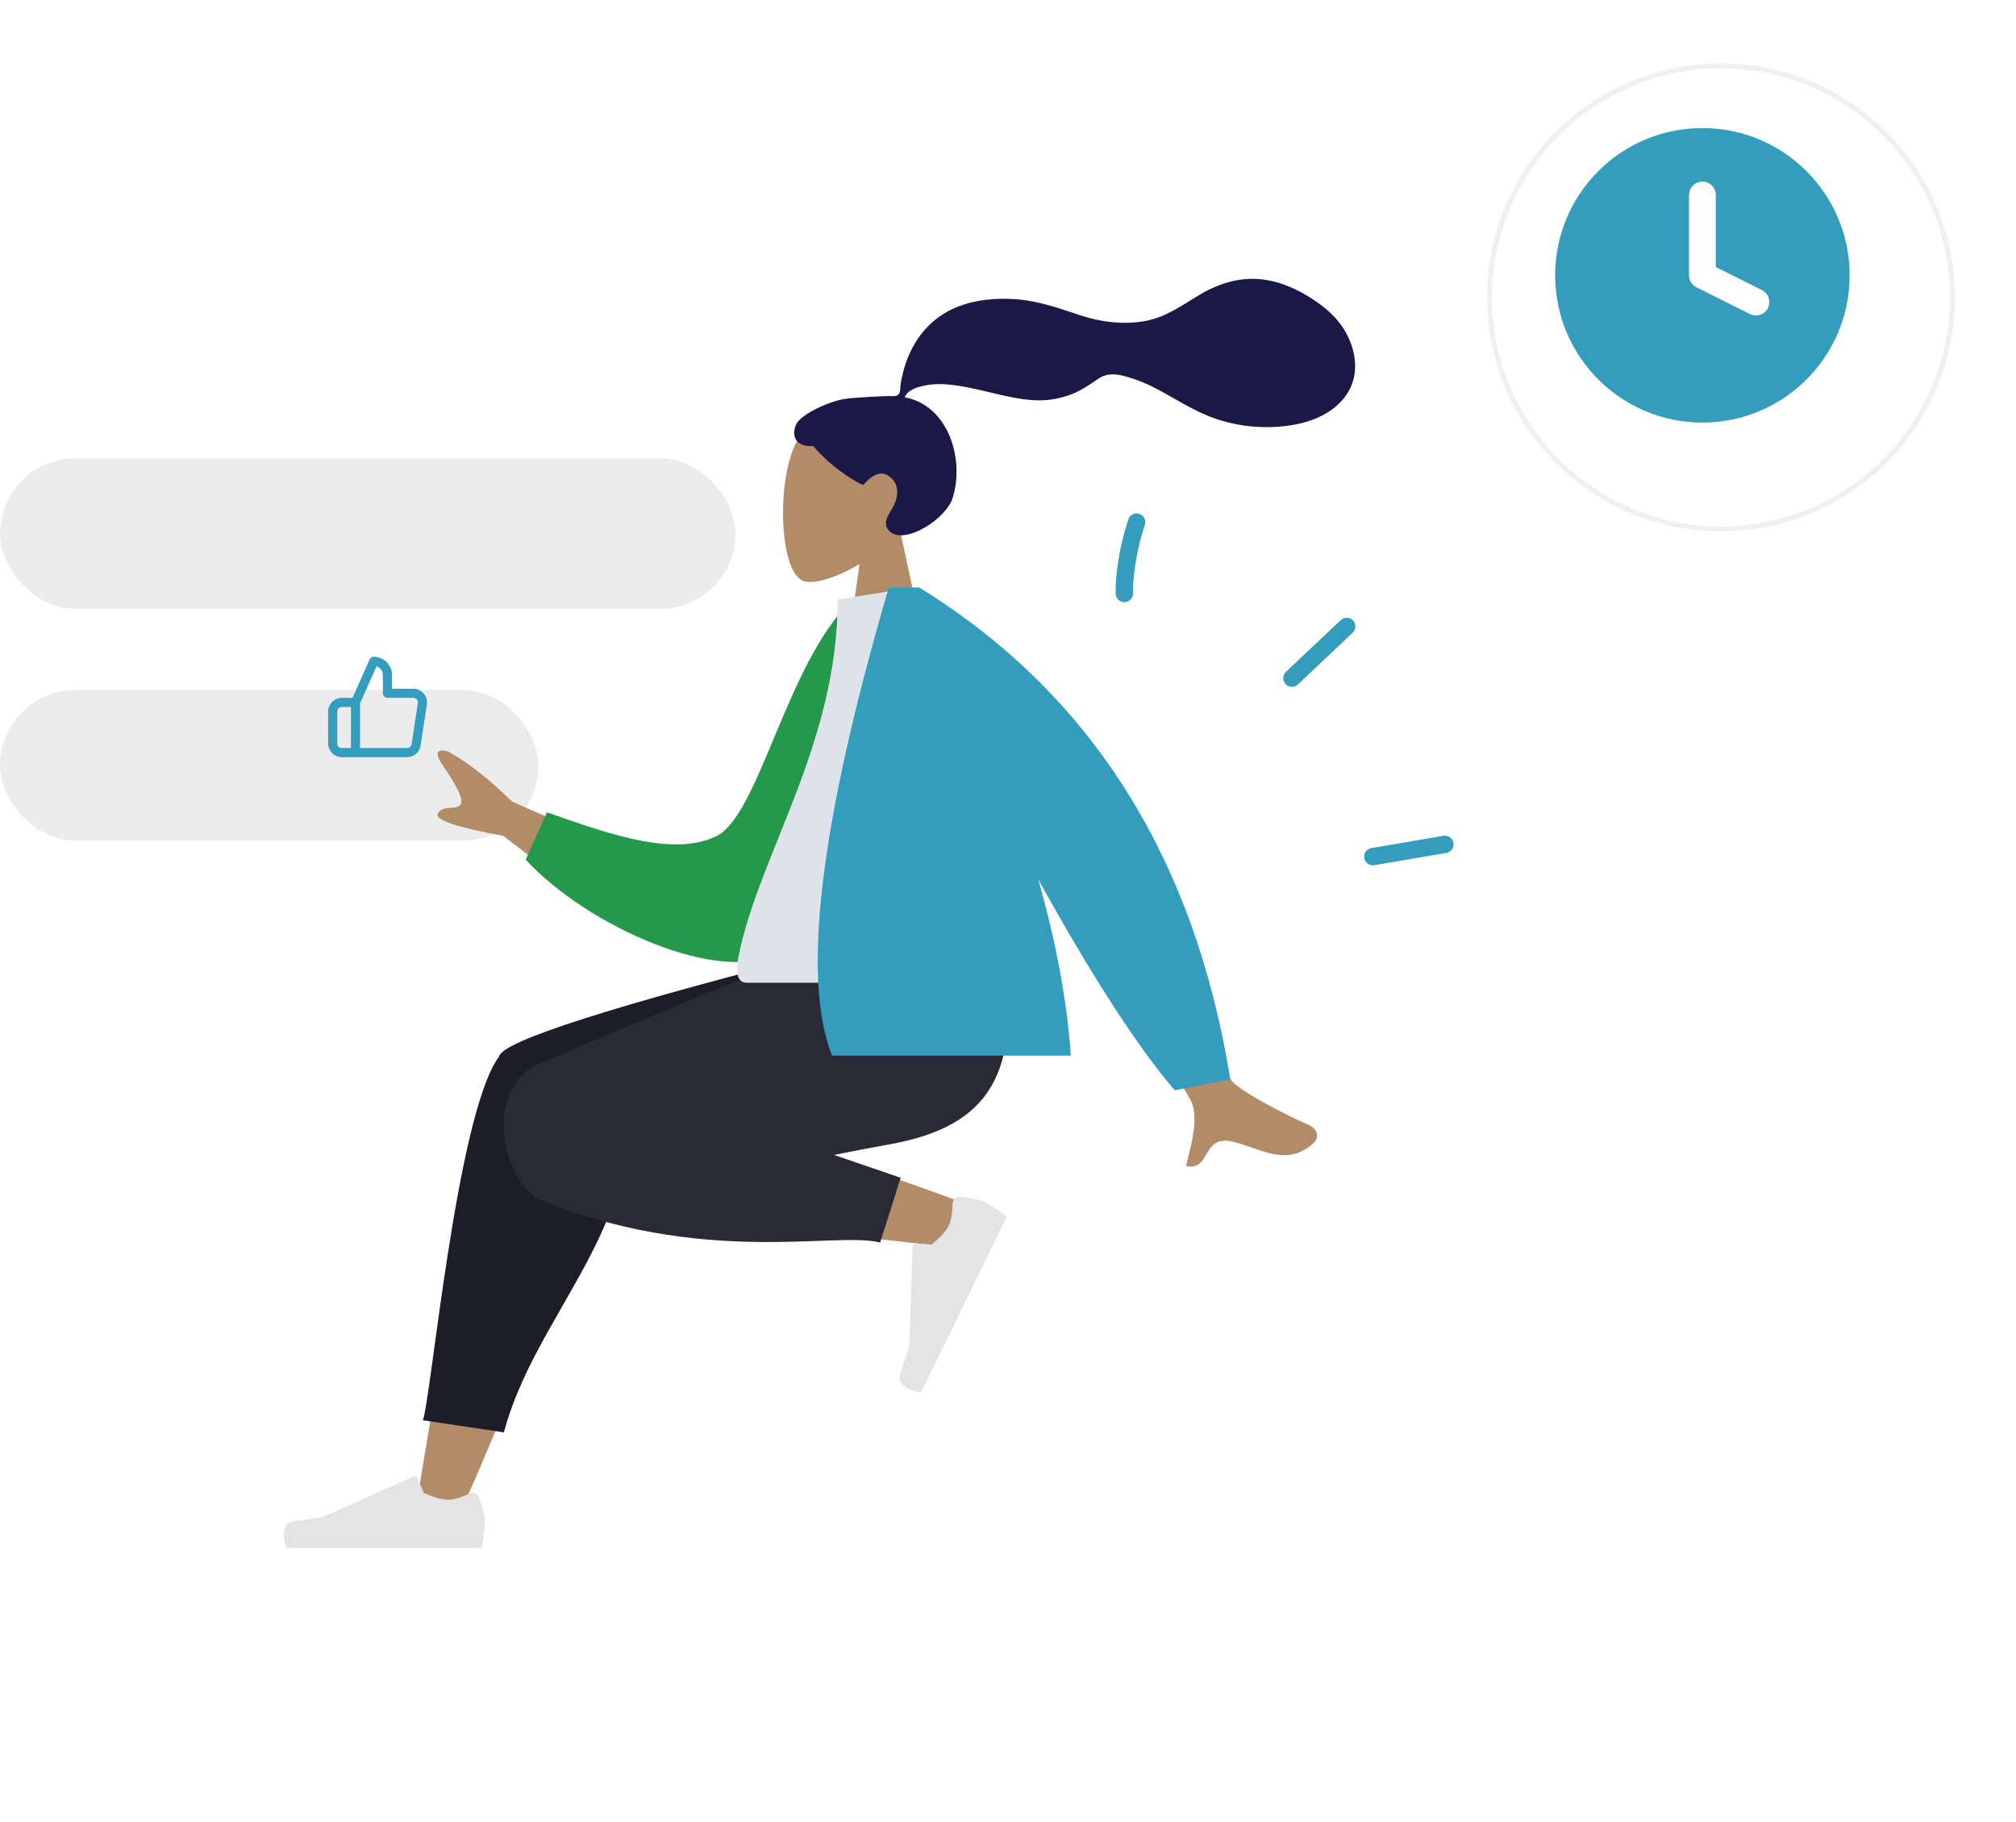 <svg width="405" height="366" viewBox="0 0 405 366" fill="none" xmlns="http://www.w3.org/2000/svg">
<g filter="url(#filter0_d_410_488)">
<circle cx="342" cy="56" r="47" fill="white"/>
<circle cx="342" cy="56" r="46.5" stroke="#CDCDCD" stroke-opacity="0.3"/>
</g>
<path d="M342 82.189C356.851 82.189 368.89 70.15 368.89 55.298C368.89 40.447 356.851 28.408 342 28.408C327.149 28.408 315.109 40.447 315.109 55.298C315.109 70.15 327.149 82.189 342 82.189Z" fill="#349DBE" stroke="#349DBE" stroke-width="5.378" stroke-linecap="round" stroke-linejoin="round"/>
<path d="M342 39.164V55.298L352.756 60.676" stroke="white" stroke-width="5.378" stroke-linecap="round" stroke-linejoin="round"/>
<rect opacity="0.5" y="92.065" width="147.751" height="30.248" rx="15.124" fill="#DBDBDB"/>
<rect opacity="0.5" y="138.601" width="108.196" height="30.248" rx="15.124" fill="#DBDBDB"/>
<path d="M225.871 119.194C225.793 117.134 226.178 111.384 228.34 104.862" stroke="#349DBE" stroke-width="3.49" stroke-linecap="round"/>
<path d="M259.539 136.207L270.535 125.824" stroke="#349DBE" stroke-width="3.49" stroke-linecap="round"/>
<path d="M275.794 172.062L290.267 169.597" stroke="#349DBE" stroke-width="3.49" stroke-linecap="round"/>
<path fill-rule="evenodd" clip-rule="evenodd" d="M180.808 106.491C184.017 102.724 186.189 98.107 185.826 92.933C184.781 78.027 164.031 81.306 159.994 88.83C155.958 96.353 156.438 115.437 161.654 116.781C163.735 117.318 168.166 116.004 172.677 113.285L169.846 133.315H186.562L180.808 106.491Z" fill="#B28B67"/>
<path fill-rule="evenodd" clip-rule="evenodd" d="M169.521 80.159C171.724 79.798 177.657 79.55 178.751 79.55C179.45 79.55 180.207 79.71 180.621 79.068C180.961 78.542 180.836 77.653 180.937 77.043C181.055 76.334 181.222 75.635 181.391 74.937C181.871 72.951 182.598 71.062 183.614 69.289C185.521 65.962 188.316 63.355 191.843 61.839C195.738 60.164 200.146 59.781 204.336 60.12C208.82 60.484 212.879 61.964 217.112 63.357C221.147 64.684 225.372 65.207 229.591 64.559C233.843 63.906 237.055 61.602 240.641 59.415C244.311 57.176 248.507 55.712 252.846 56.048C256.897 56.362 260.631 58.035 263.98 60.269C267.114 62.36 269.7 64.875 271.16 68.415C272.731 72.223 272.729 76.403 270.147 79.768C266.403 84.646 259.453 85.907 253.671 85.782C250.327 85.71 247.042 85.099 243.885 83.989C239.674 82.507 236.035 79.997 232.095 77.96C230.247 77.004 228.336 76.219 226.333 75.654C224.389 75.105 222.474 74.853 220.714 76.028C218.853 77.27 217.184 78.49 215.055 79.268C213.011 80.014 210.847 80.431 208.67 80.414C204.435 80.381 200.26 79.062 196.146 78.178C192.792 77.457 189.203 76.739 185.783 77.432C184.356 77.721 182.271 78.318 181.756 79.801C190.431 81.373 193.838 92.101 191.392 99.977C190.072 104.228 182.138 109.197 179.053 106.962C177.099 105.547 178.285 103.688 179.053 102.461C180.524 100.111 181.027 97.093 178.306 95.457C175.959 94.046 173.491 97.397 173.444 97.393C172.799 97.342 167.225 94.19 163.384 89.59C159.596 89.814 159.021 87.316 159.926 85.273C160.83 83.23 166.477 80.659 169.521 80.159Z" fill="#191847"/>
<g filter="url(#filter1_d_410_488)">
<path d="M193.527 312.324C163.907 312.324 139.894 289.403 139.894 261.129C139.894 232.855 163.907 209.934 193.527 209.934C223.148 209.934 247.16 232.855 247.16 261.129C247.16 289.403 223.148 312.324 193.527 312.324Z" fill="white"/>
</g>
<path fill-rule="evenodd" clip-rule="evenodd" d="M92.174 304.426C101.098 284.673 107.552 267.473 110.143 258.399C114.579 242.861 117.953 229.189 118.806 224.083C120.84 211.907 103.161 211.198 100.824 217.249C97.287 226.408 91.112 256.499 83.693 301.951L92.174 304.426ZM195.693 242.437C187.504 239.2 158.83 229.071 145 226.206C141.026 225.383 137.174 224.618 133.553 223.926C122.788 221.871 117.212 241.29 127.579 242.782C153.397 246.498 189.999 250.335 193.131 250.766C197.521 251.369 200.839 244.471 195.693 242.437Z" fill="#B28B67"/>
<path fill-rule="evenodd" clip-rule="evenodd" d="M126.948 218.582L171.238 196.036V191.127H165.971C123.122 202.046 101.226 209.043 100.284 212.119C100.273 212.152 100.264 212.186 100.256 212.219C100.234 212.247 100.213 212.276 100.192 212.304C91.7 223.983 86.615 280.999 84.945 285.268L101.218 287.696C107.442 264.614 127.357 248.534 126.828 220.89C126.971 220.079 127.007 219.31 126.948 218.582Z" fill="#1D1D2A"/>
<path fill-rule="evenodd" clip-rule="evenodd" d="M167.558 231.972C171.611 231.161 175.343 230.437 178.536 229.877C199.163 226.259 205.177 215.218 201.621 191.127L163.617 191.127C157.409 192.911 125.146 206.441 108.406 213.637C97.327 218.4 100.82 235.569 107.094 240.038C107.128 240.312 107.241 240.498 107.442 240.581C141.192 254.569 167.891 247.23 176.81 249.575L180.936 236.561L167.558 231.972Z" fill="#2A2A36"/>
<path fill-rule="evenodd" clip-rule="evenodd" d="M192.893 240.368C195.104 240.579 196.674 240.911 197.602 241.364C198.731 241.915 200.287 242.906 202.269 244.339C201.631 245.648 195.89 257.418 185.048 279.649C181.567 279.087 180.187 277.758 180.91 275.663C181.632 273.568 182.215 271.82 182.657 270.417L183.345 250.437C183.359 250.052 183.681 249.751 184.066 249.765C184.072 249.765 184.079 249.765 184.085 249.766L187.159 249.959C188.905 248.545 190.058 247.266 190.616 246.122C191.069 245.192 191.32 243.725 191.368 241.721L191.368 241.721C191.386 240.952 192.025 240.343 192.794 240.362C192.827 240.363 192.86 240.365 192.893 240.368Z" fill="#E4E4E4"/>
<path fill-rule="evenodd" clip-rule="evenodd" d="M96.237 300.763C97.017 302.843 97.406 304.4 97.406 305.432C97.406 306.688 97.197 308.521 96.778 310.931C95.321 310.931 82.226 310.931 57.493 310.931C56.472 307.556 57.061 305.734 59.261 305.465C61.46 305.196 63.288 304.953 64.742 304.736L83.002 296.596C83.353 296.439 83.765 296.597 83.922 296.948C83.924 296.954 83.927 296.96 83.93 296.966L85.103 299.814C87.139 300.764 88.794 301.239 90.067 301.239C91.101 301.239 92.53 300.821 94.352 299.985L94.352 299.985C95.052 299.665 95.879 299.972 96.199 300.671C96.213 300.701 96.226 300.732 96.237 300.763Z" fill="#E4E4E4"/>
<path fill-rule="evenodd" clip-rule="evenodd" d="M128.054 172.054L102.816 160.97C98.394 156.565 94.125 153.216 90.008 150.925C88.776 150.533 86.673 150.414 88.917 153.692C91.161 156.97 93.374 160.519 92.478 161.668C91.581 162.816 88.984 161.548 87.957 163.416C87.273 164.662 91.652 166.152 101.093 167.886L119.995 182.378L128.054 172.054ZM230.09 175.107L215.817 177.939C230.171 204.689 237.869 218.867 238.91 220.472C241.254 224.083 239.067 230.702 238.26 234.188C243.327 235.367 241.329 227.74 247.741 229.333C253.594 230.786 258.557 234.516 264.014 229.486C264.685 228.867 265.176 226.934 262.889 225.942C257.189 223.472 248.768 218.847 247.403 217.051C245.541 214.602 239.77 200.62 230.09 175.107Z" fill="#B28B67"/>
<path fill-rule="evenodd" clip-rule="evenodd" d="M177.022 121.705L170.999 120.672C157.881 133.398 152.527 163.971 143.784 168.018C135.519 171.844 123.801 168.141 109.873 163.142L105.608 172.672C118.263 186.363 145.223 197.93 156.151 191.326C173.622 180.769 177.655 143.062 177.022 121.705Z" fill="#24994C"/>
<path fill-rule="evenodd" clip-rule="evenodd" d="M203.281 197.396C179.131 197.396 161.367 197.396 149.989 197.396C147.553 197.396 148.012 193.879 148.364 192.105C152.427 171.627 168.287 149.552 168.287 120.402L183.659 117.991C196.373 138.44 200.77 163.617 203.281 197.396Z" fill="#DDE3E9"/>
<path fill-rule="evenodd" clip-rule="evenodd" d="M208.594 176.662C219.458 196.259 228.59 210.368 235.99 218.988L247.16 216.8C239.965 172.175 219.127 139.238 184.648 117.991L184.472 117.991L178.561 117.991C164.761 165.033 160.957 196.377 167.148 212.023H215.12C214.361 200.574 211.927 188.467 208.594 176.662H208.594Z" fill="#349DBE"/>
<path d="M71.416 151.167H68.666C68.18 151.167 67.714 150.973 67.37 150.63C67.026 150.286 66.833 149.819 66.833 149.333V142.917C66.833 142.43 67.026 141.964 67.37 141.62C67.714 141.276 68.18 141.083 68.666 141.083H71.416M77.833 139.25V135.583C77.833 134.854 77.543 134.154 77.028 133.639C76.512 133.123 75.812 132.833 75.083 132.833L71.416 141.083V151.167H81.756C82.198 151.172 82.627 151.017 82.964 150.73C83.301 150.444 83.523 150.045 83.59 149.608L84.855 141.358C84.895 141.095 84.877 140.827 84.803 140.572C84.729 140.317 84.6 140.081 84.425 139.88C84.251 139.68 84.035 139.519 83.793 139.411C83.55 139.302 83.287 139.247 83.021 139.25H77.833Z" stroke="#349DBE" stroke-width="1.833" stroke-linecap="round" stroke-linejoin="round"/>
<defs>
<filter id="filter0_d_410_488" x="286.848" y="0.848" width="117.777" height="117.777" filterUnits="userSpaceOnUse" color-interpolation-filters="sRGB">
<feFlood flood-opacity="0" result="BackgroundImageFix"/>
<feColorMatrix in="SourceAlpha" type="matrix" values="0 0 0 0 0 0 0 0 0 0 0 0 0 0 0 0 0 0 127 0" result="hardAlpha"/>
<feOffset dx="3.736" dy="3.736"/>
<feGaussianBlur stdDeviation="5.944"/>
<feColorMatrix type="matrix" values="0 0 0 0 0.396 0 0 0 0 0.408 0 0 0 0 0.4 0 0 0 0.14 0"/>
<feBlend mode="normal" in2="BackgroundImageFix" result="effect1_dropShadow_410_488"/>
<feBlend mode="normal" in="SourceGraphic" in2="effect1_dropShadow_410_488" result="shape"/>
</filter>
<filter id="filter1_d_410_488" x="111.973" y="182.012" width="188.703" height="183.828" filterUnits="userSpaceOnUse" color-interpolation-filters="sRGB">
<feFlood flood-opacity="0" result="BackgroundImageFix"/>
<feColorMatrix in="SourceAlpha" type="matrix" values="0 0 0 0 0 0 0 0 0 0 0 0 0 0 0 0 0 0 127 0" result="hardAlpha"/>
<feOffset dx="12.797" dy="12.797"/>
<feGaussianBlur stdDeviation="20.359"/>
<feColorMatrix type="matrix" values="0 0 0 0 0.396 0 0 0 0 0.408 0 0 0 0 0.4 0 0 0 0.14 0"/>
<feBlend mode="normal" in2="BackgroundImageFix" result="effect1_dropShadow_410_488"/>
<feBlend mode="normal" in="SourceGraphic" in2="effect1_dropShadow_410_488" result="shape"/>
</filter>
</defs>
</svg>
